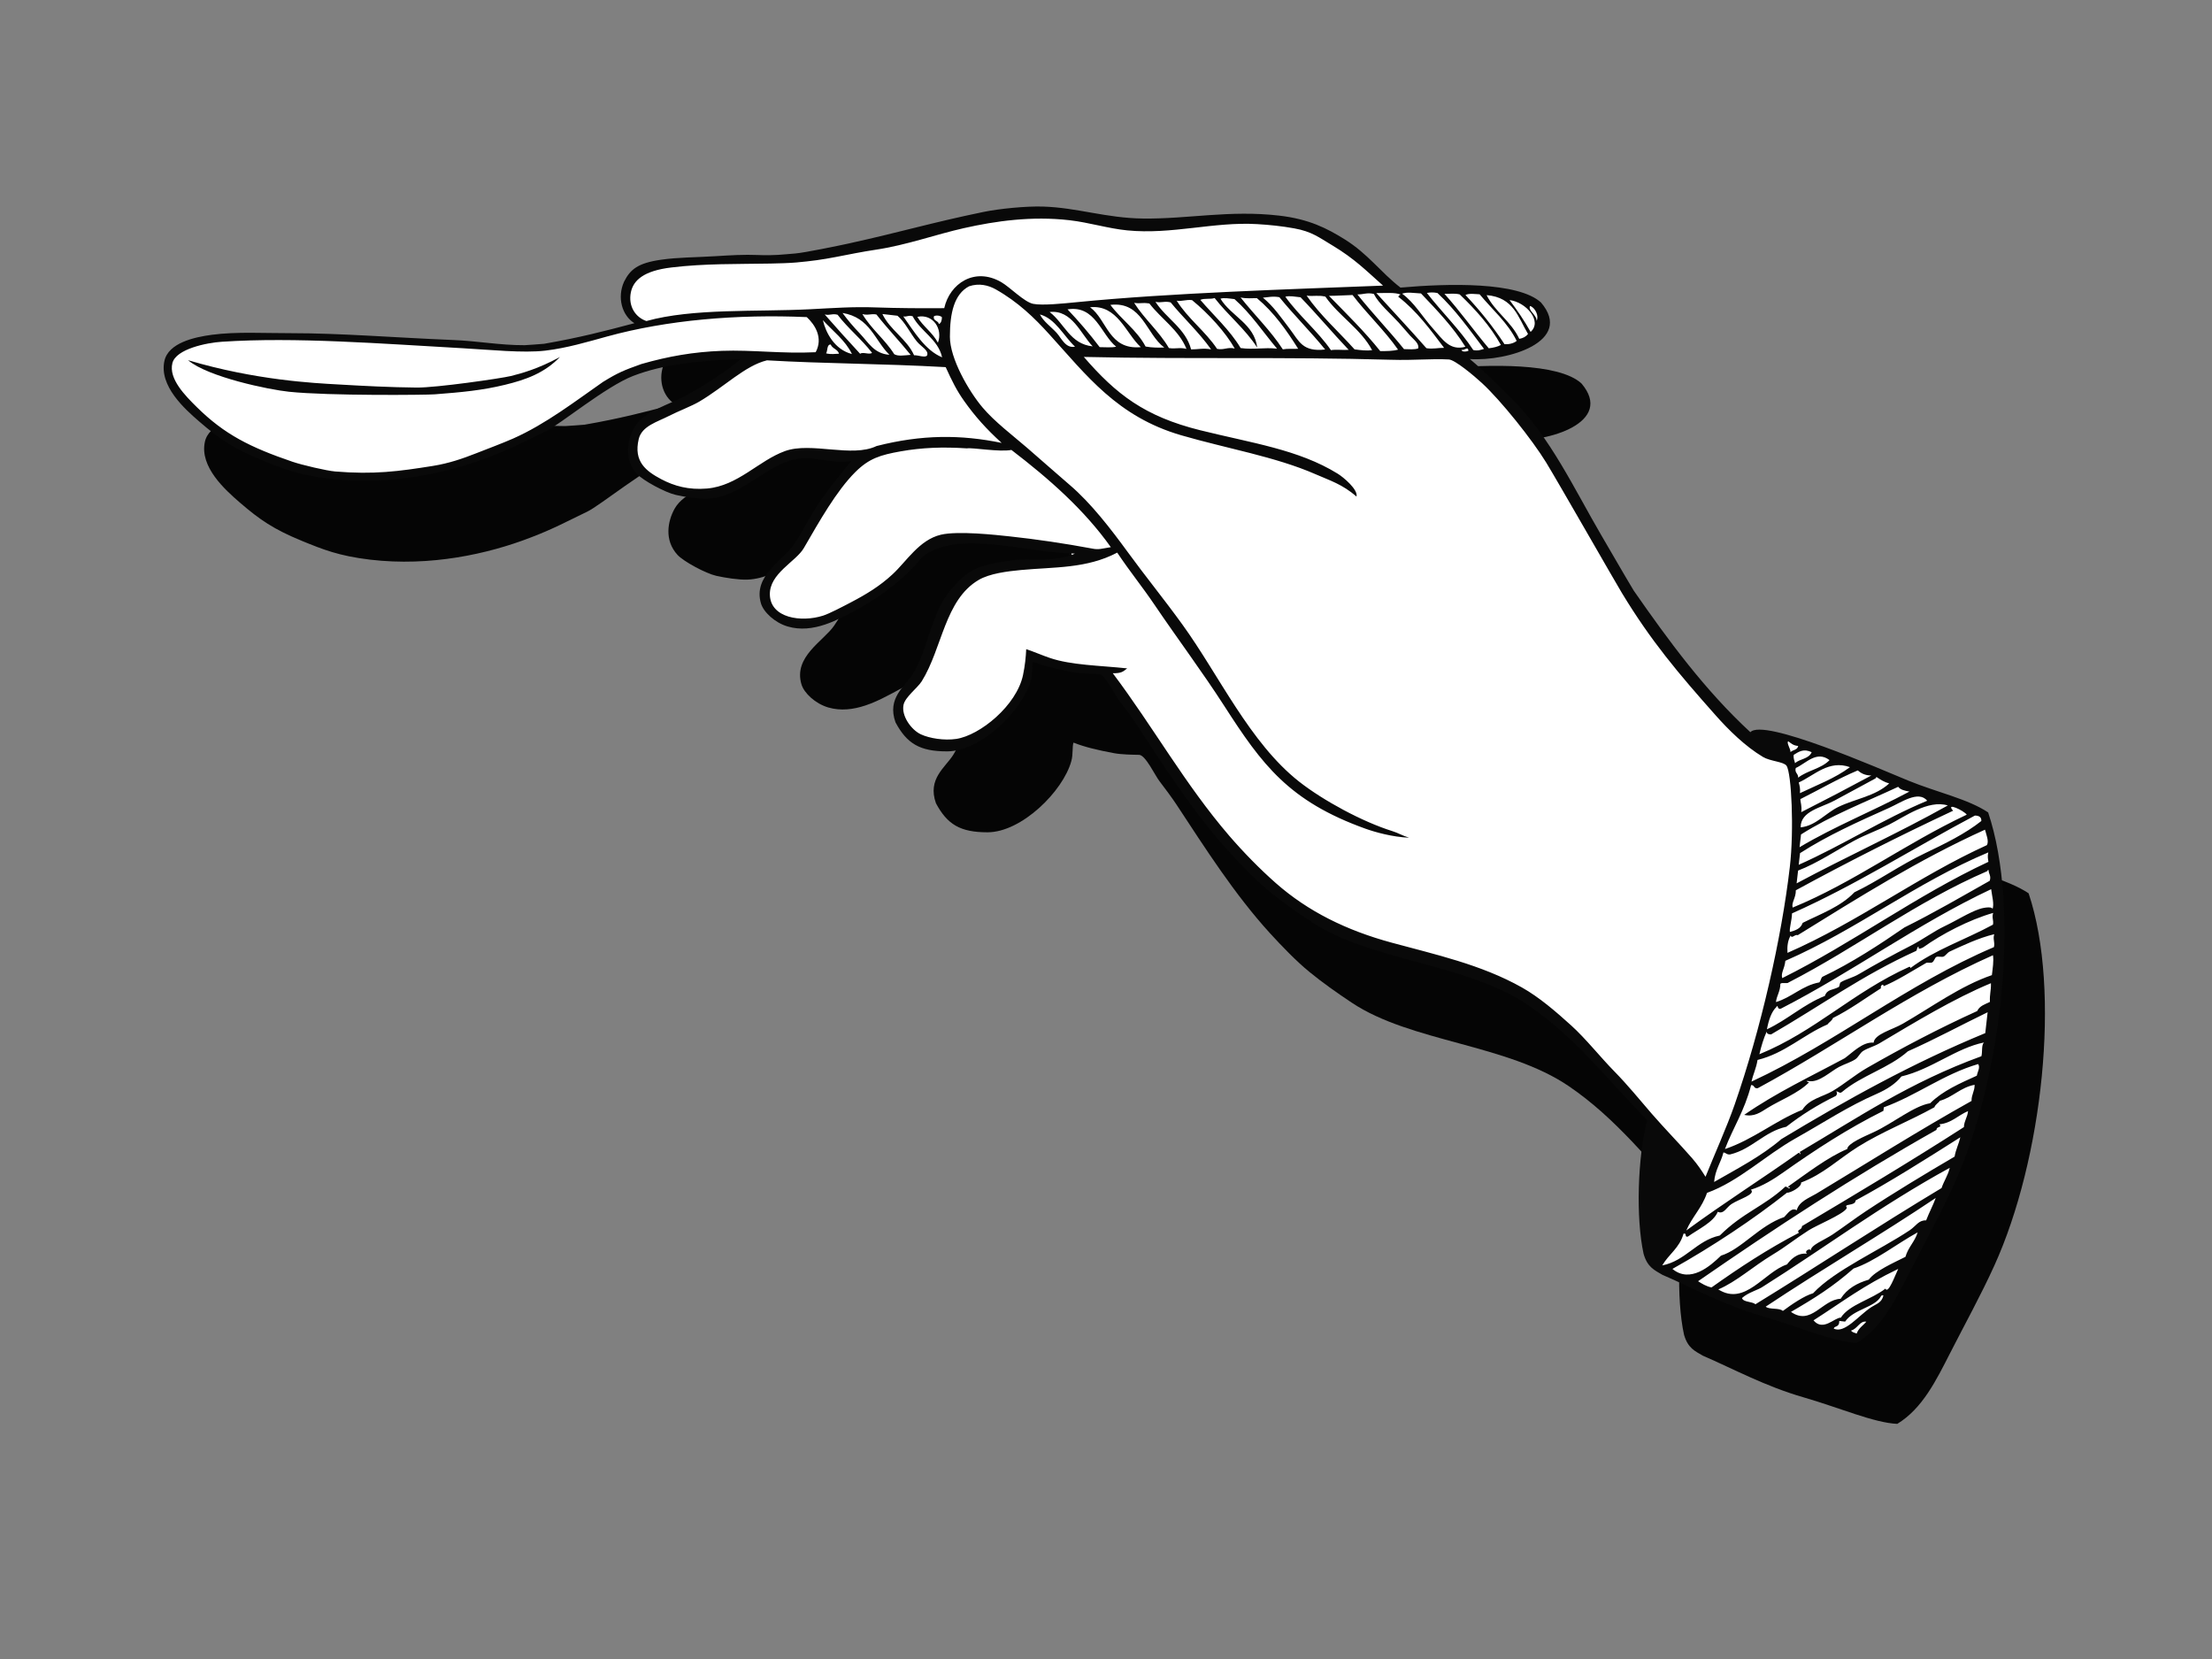 <?xml version="1.0" encoding="utf-8"?>
<!-- Generator: Adobe Illustrator 17.0.0, SVG Export Plug-In . SVG Version: 6.00 Build 0)  -->
<!DOCTYPE svg PUBLIC "-//W3C//DTD SVG 1.1//EN" "http://www.w3.org/Graphics/SVG/1.1/DTD/svg11.dtd">
<svg version="1.1" id="Layer_1" xmlns="http://www.w3.org/2000/svg" xmlns:xlink="http://www.w3.org/1999/xlink" x="0px" y="0px"
	 width="800px" height="600px" viewBox="0 0 800 600" enable-background="new 0 0 800 600" xml:space="preserve">
<rect x="0" y="0" width="800" height="600" fill="#808080" stroke="none"/>
<g>
	<path fill="#050505" d="M733.678,323.078c-7.298-4.883-18.525-7.275-28.817-11.47c-10.348-4.24-52.596-22.805-57.155-17.531
		c-16.441-15.163-29.552-33.013-42.184-51.182c-4.088-6.791-7.729-13.223-11.73-20.07c-9.701-16.517-18.413-35.397-32.21-49.191
		c-5.031-5.034-9.582-9.649-15.363-14.508c13.694,0.922,37.696-6.387,25.735-20.449c-8.216-7.526-33.321-6.939-50.823-5.402
		c-7.203-5.594-11.682-12.176-20.25-17.487c-6.379-3.976-12.863-7.306-23.65-8.544c-17.974-2.084-32.682,1.238-49.147,1.058
		c-13.431-0.148-23.739-3.94-36.211-4.336c-6.204-0.187-15.77,0.763-21.655,1.976c-19.236,3.977-29.065,7.079-48.819,11.423
		c-3.258,0.706-15.611,3.282-19.156,3.569c-4.455,0.352-7.49,0.827-13.67,0.559c-4.695-0.208-9.941,0.096-14.916,0.419
		c-8.041,0.491-13.598,0.379-20.01,1.294c-8.264,1.182-11.075,3.473-13.31,7.925c-2.563,5.67-0.782,12.201,3.745,15.015
		c-11.211,2.971-19.738,5.199-32.682,7.458c-0.407,0.072-6.97,0.5-6.994,0.5c-9.103,0.028-16.584-1.501-26.087-1.889
		c-20.584-0.823-40.395-2.467-58.417-2.447c-9.614,0.016-19.627-0.611-28.554,0.551c-6.476,0.846-15.85,2.954-17.255,9.51
		c-1.933,9.042,7.306,17.307,12.696,21.97c7.131,6.144,12.185,9.646,22.453,13.842c7.354,3.01,13.263,5.425,24.625,6.771
		c21.823,2.575,42.703-2.08,57.882-7.941c7.937-2.983,13.566-6.02,20.641-9.426c4.751-2.284,21.512-16.066,31.197-19.811
		c11.25-4.36,23.811-5.449,38.981-6.16c-4.607,4.052-11.682,8.635-18.884,12.716c-7.186,4.052-16.225,6.016-19.707,12.204
		c-2.451,4.4-3.864,11.359,1.07,16.709c2.195,2.379,10.164,6.688,14.013,7.558c3.314,0.747,8.153,1.477,11.227,1.37
		c12.377-0.463,20.409-11.646,31.939-14.289c6.66-1.517,11.81,1.833,20.322,0.643c-3.202,3.825-7.074,8.56-10.963,14.05
		c-3.689,5.214-6.42,11.175-9.941,16.293c-3.817,5.553-14.781,11.199-11.778,21.196c0.935,3.146,4.999,6.955,9.662,8.34
		c9.199,2.695,18.333-2.563,24.944-6.081c8.791-4.667,18.318-12.133,23.907-19.371c13.518-9.606,36.059-1.37,54.975-0.918
		c-7.082,3.106-14.436,1.533-21.08,2.256c-4.943,0.531-11.626,1.517-15.763,3.717c-1.349,0.722-2.499,1.521-3.953,2.802
		c-1.437,1.27-3.105,3.246-4.096,4.352c-7.003,7.901-8.033,21.275-13.678,30.342c-2.906,4.631-9.446,8.715-6.284,17.559
		c4.096,7.634,8.743,10.499,18.652,10.492c12.369-0.012,27.324-14.896,30.295-25.716c0.702-2.479,0.287-5.234,0.791-6.719
		c4.184,1.657,9.046,2.77,14.445,3.781c2.994,0.567,6.707,0.583,9.286,0.643c2.339,0.055,5.765,7.502,7.402,9.57
		c1.557,1.992,4.695,6.256,6.092,8.384c10.572,16.054,20.904,32.323,33.76,46.476c4.32,4.719,9.574,10.185,14.333,14.073
		c4.664,3.82,9.734,7.405,15.315,11.127c21.535,14.341,56.125,14.911,78.61,30.27c17.215,11.758,28.418,26.789,42.879,41.49
		c-3.45,13.083-4.168,35.393-1.31,48.332c1.397,4.867,3.905,5.873,6.795,7.578c11.107,4.799,22.533,11.055,36.371,15.047
		c12.983,3.745,25.488,9.239,33.952,9.614c9.078-5.518,14.053-15.674,19.203-25.776c4.951-9.721,11.107-20.88,15.898-31.452
		C738.685,419.442,745.496,358.339,733.678,323.078z"/>
	<path fill="#FFFFFF" d="M723.33,336.848c-0.008-15.475-1.733-29.884-5.405-41.482l-0.248-0.73l-0.647-0.403
		c-6.955-4.185-17.479-6.572-27.42-10.616c-6.827-2.787-27.42-11.765-41.881-16.033c-4.743-1.406-8.775-2.272-11.315-2.288
		c-0.008,0-0.04,0-0.112,0c0,0-0.007,0-0.032,0c-0.431,0-0.774,0.024-1.061,0.072l-0.751,0.112l-1.262,1.457l-1.238-1.142
		c-16.584-15.31-29.735-33.249-42.407-51.462l-0.008-0.02l-0.064-0.064c-4.096-6.815-7.722-13.247-11.738-20.073
		c-9.741-16.637-18.413-35.365-31.963-48.876c-5.023-5.034-9.526-9.602-15.22-14.417l-3.809-3.206l4.958,0.339
		c0.727,0.04,1.501,0.068,2.3,0.068c0.04,0,0.04,0,0.04,0c3.984,0,8.607-0.634,12.776-1.848c4.216-1.242,7.825-3.026,9.989-5.242
		c1.381-1.354,2.148-2.979,2.123-4.524c0-0.028,0-0.047,0-0.047c0-1.617-0.711-3.609-2.674-5.981l-0.12-0.123l-0.111-0.112
		c-2.388-2.036-6.404-3.505-11.562-4.427c-5.231-0.946-11.482-1.309-17.862-1.309c-0.016,0-0.048,0-0.056,0
		c-6.859,0-13.846,0.407-19.922,0.946l-0.623,0.056l-0.503-0.391c-7.482-5.829-11.834-12.277-20.106-17.403
		c-6.316-3.905-12.473-7.071-22.973-8.301c-4.24-0.487-8.296-0.67-12.273-0.67c-0.024,0-0.047,0-0.119,0
		c-12.042,0.004-23.148,1.745-35.261,1.749c-0.455,0-0.903-0.004-1.365-0.004c-13.742-0.172-24.058-3.973-36.235-4.336
		c-0.519-0.012-1.062-0.024-1.637-0.024c0,0-0.048,0-0.104,0c-6.005,0.007-14.333,0.894-19.523,1.96
		c-19.18,3.961-29.001,7.063-48.779,11.414c-1.653,0.359-5.574,1.186-9.535,1.96c-3.976,0.771-7.88,1.477-9.853,1.645
		c-3.49,0.275-6.197,0.639-10.333,0.639c0,0-0.032,0-0.08,0c-1.054,0-2.195-0.024-3.465-0.079c-1.022-0.04-2.068-0.068-3.17-0.068
		c-3.729,0-7.721,0.24-11.586,0.483c-8.104,0.503-13.598,0.391-19.866,1.294c-4.024,0.575-6.555,1.397-8.28,2.503
		c-1.652,1.038-2.763,2.476-3.777,4.459l-0.032,0.068l-0.008,0.052c-0.679,1.501-0.982,3.066-0.998,4.591c0,0.028,0,0.056,0,0.092
		c0.015,3.494,1.58,6.584,4.159,8.201l3.17,1.972l-3.616,0.962c-11.203,2.971-19.811,5.214-32.818,7.49
		c-0.328,0.052-0.192,0.02-0.583,0.056c-0.208,0.02-0.503,0.04-0.823,0.076c-0.67,0.036-1.525,0.1-2.364,0.151
		c-1.54,0.112-2.994,0.208-3.353,0.235c-0.008,0-0.032,0-0.08,0h-0.008c-0.007,0-0.032,0-0.032,0h-0.007c-0.072,0-0.112,0-0.184,0
		c-0.072,0-0.144,0-0.231,0.008c-9.127-0.02-16.521-1.521-25.767-1.892c-20.457-0.831-40.124-2.447-57.93-2.447h-0.008
		c-0.032,0-0.064,0-0.088,0c-0.128,0-0.223,0-0.343,0c-0.087,0-0.175,0-0.263,0c-4.854,0-9.782-0.152-14.58-0.152
		c-0.008,0-0.047,0-0.112,0c-0.039,0-0.047,0-0.071,0c-4.608,0-9.111,0.148-13.287,0.695c-2.372,0.311-5.127,0.782-7.65,1.593
		c-2.571,0.806-4.783,1.877-6.308,3.353c-0.966,0.895-1.652,2.048-1.924,3.266c-0.152,0.747-0.216,1.461-0.216,2.168
		c0-0.024-0.008,0.008-0.008,0.083c0.04,3.49,1.789,6.899,4.312,10.089c2.499,3.182,5.629,5.969,8.081,8.077
		c7.066,6.085,11.873,9.402,22.038,13.575c7.338,2.994,12.983,5.322,24.146,6.647c4.192,0.499,8.304,0.715,12.392,0.715
		c0.032,0,0.04,0,0.04,0l0,0c16.896,0,32.642-3.905,44.739-8.544c7.801-2.95,13.359-5.948,20.497-9.382
		c0.543-0.256,1.19-0.659,2.124-1.249c0.886-0.579,1.988-1.326,3.162-2.156c2.379-1.649,5.206-3.705,8.225-5.821
		c6.06-4.22,12.64-8.632,17.79-10.632c11.562-4.48,24.266-5.558,39.493-6.272l4.623-0.216l-3.481,3.055
		c-4.775,4.204-11.874,8.799-19.172,12.911c-3.752,2.115-7.793,3.621-11.298,5.342c-3.529,1.756-6.276,3.597-7.761,6.268
		c-1.158,2.02-2.004,4.635-2.036,7.322c0.007,0,0,0.032,0.007,0.104c0,2.491,0.791,5.114,2.851,7.35l0,0
		c0.295,0.324,0.526,0.507,0.902,0.81c0.383,0.307,0.871,0.667,1.406,1.03c1.046,0.711,2.339,1.461,3.665,2.192
		c2.699,1.457,5.517,2.683,7.258,3.058c2.939,0.666,7.195,1.321,10.069,1.338c0.056,0,0.056,0,0.056,0
		c0.24,0,0.447-0.008,0.623-0.016c5.709-0.204,10.516-2.899,15.514-6.069c4.959-3.154,9.942-6.739,16.153-8.164
		c1.406-0.32,2.763-0.451,4.056-0.451c4.44,0.032,8.033,1.278,12.648,1.306c0.087,0,0.144,0,0.216,0
		c1.101,0,2.291-0.072,3.553-0.248l4.185-0.571l-2.731,3.226c-3.202,3.817-7.035,8.496-10.884,13.946
		c-3.585,5.062-6.316,10.979-9.933,16.277c-1.948,2.803-4.966,5.163-7.562,7.973c-2.548,2.731-4.423,5.53-4.456,8.887
		c0,0-0.007,0.024,0.016,0.096c0,0.875,0.128,1.829,0.431,2.843l0,0c0.216,0.727,0.567,1.27,1.03,1.96
		c0.487,0.687,1.15,1.437,1.957,2.152c1.533,1.354,3.521,2.527,5.605,3.138c1.59,0.475,3.202,0.675,4.799,0.675
		c0.04,0,0.096,0,0.152,0c6.739-0.04,13.399-3.753,18.764-6.631c8.6-4.551,18.006-11.938,23.38-18.92l0.144-0.191l0.2-0.136
		c5.342-3.801,11.833-4.934,18.724-4.947c11.45,0.024,24.211,3.146,35.596,3.661l0.743,3.769c-4.121,1.453-8.201,1.573-12.026,1.585
		c-0.998,0-1.972-0.02-2.922-0.02c-1.788,0-3.497,0.04-5.134,0.22c-2.419,0.247-5.294,0.643-8.001,1.213
		c-2.715,0.579-5.254,1.298-7.186,2.339c-1.182,0.635-2.236,1.361-3.602,2.559c-1.317,1.182-2.946,3.087-3.968,4.244
		c-3.234,3.633-5.182,8.699-7.019,14.157c-1.836,5.434-3.497,11.123-6.492,15.946c-1.341,2.14-3.082,3.849-4.511,5.833
		c-1.365,1.892-2.364,3.904-2.356,6.356c0,1.078,0.191,2.296,0.655,3.677l0.064,0.168l0.056,0.156
		c1.925,3.517,3.889,5.777,6.38,7.202c2.555,1.477,5.861,2.177,10.644,2.177h0.032c0,0,0.024,0,0.064,0h0.047h0.032
		c0.008,0,0.025,0,0.033,0c0.015,0,0.015,0,0.015,0l0,0c5.566-0.072,11.978-3.509,17.439-8.401
		c5.477-4.918,9.782-11.143,11.147-16.145c0.288-1.006,0.343-2.104,0.383-3.282c0.096-1.369,0.024-2.216,0.431-3.545l0.527-1.572
		l1.597,0.626c4.024,1.597,8.767,2.687,14.149,3.701c2.779,0.522,6.372,0.547,8.983,0.607c1.294,0.115,1.709,0.507,2.515,1.166
		c0.647,0.586,1.173,1.237,1.741,2.016c1.102,1.537,2.163,3.338,3.034,4.819c0.287,0.499,0.567,0.954,0.798,1.321
		c0.256,0.399,0.383,0.611,0.623,0.918c1.573,2.012,4.679,6.228,6.141,8.448c10.564,16.062,20.88,32.263,33.608,46.253
		c4.28,4.714,9.51,10.145,14.173,13.929c4.584,3.773,9.622,7.318,15.171,11.031c10.452,6.963,24.306,10.692,38.479,14.544
		c14.149,3.865,28.561,7.845,40.147,15.742c17.479,11.961,28.753,27.081,43.119,41.685l0.639,0.655l-0.231,0.91
		c-1.933,7.315-3.019,17.839-3.019,27.851c0,0,0,0.056,0,0.12c0,0.029,0,0.068,0,0.108c0,7.203,0.559,14.118,1.709,19.368
		l0.024,0.076l0.032,0.075c0.583,2.052,1.486,3.318,2.292,4.069c0.982,0.902,2.06,1.465,3.513,2.311l0.112,0.064l0.119,0.06
		c11.139,4.815,22.406,10.96,35.964,14.856c6.563,1.901,12.943,4.224,18.732,6.113c5.182,1.688,9.869,3.002,13.614,3.361
		l0.735,0.072l0.599-0.395c7.937-5.35,12.632-14.716,17.566-24.474c4.967-9.761,11.1-20.904,15.867-31.376
		c11.338-24.873,18.157-59.719,18.181-90.524c0-0.011,0-0.016,0-0.016v-0.048v-0.048C723.33,336.888,723.33,336.859,723.33,336.848z
		"/>
	<g>
		<path fill="#090909" d="M150.65,140.169c-9.902-0.108-18.557-0.563-28.363-1.13c-8.768-0.487-29.759-1.509-54.281-8.768
			c7.298,6.149,29.4,10.676,36.523,11.414c14.501,1.505,49.602,1.17,52.652,0.93c9.973-0.763,17.239-1.446,25.48-3.454
			c7.466-1.816,14.189-4.188,19.85-10.049c-7.88,4.296-13.949,5.937-17.79,6.891C181.303,136.839,157.796,140.252,150.65,140.169z"
			/>
		<path fill="#090909" d="M719.043,293.825c-7.315-4.895-18.509-7.266-28.817-11.482c-10.349-4.24-52.589-22.805-57.172-17.527
			c-16.433-15.167-29.512-33.005-42.176-51.19c-4.08-6.787-7.722-13.216-11.745-20.054c-9.67-16.532-18.39-35.408-32.188-49.199
			c-5.038-5.03-9.581-9.649-15.346-14.517c13.678,0.918,37.689-6.383,25.735-20.441c-8.224-7.533-33.353-6.947-50.831-5.401
			c-7.218-5.589-11.689-12.177-20.249-17.498c-6.372-3.961-12.864-7.29-23.635-8.536c-17.998-2.076-32.682,1.242-49.179,1.058
			c-13.406-0.148-23.747-3.94-36.196-4.328c-6.203-0.191-15.794,0.759-21.646,1.961c-19.252,3.984-29.081,7.082-48.819,11.426
			c-3.274,0.719-15.627,3.278-19.156,3.577c-4.472,0.348-7.498,0.818-13.662,0.551c-4.719-0.208-9.965,0.104-14.956,0.415
			c-8.024,0.499-13.574,0.383-19.986,1.302c-8.265,1.186-11.091,3.481-13.311,7.933c-2.571,5.666-0.798,12.197,3.737,15.015
			c-11.195,2.962-19.747,5.19-32.674,7.446c-0.424,0.079-6.979,0.507-7.003,0.507c-9.11,0.032-16.568-1.501-26.094-1.885
			c-20.584-0.835-40.379-2.468-58.409-2.459c-9.614,0.028-19.627-0.599-28.546,0.567c-6.46,0.847-15.85,2.947-17.264,9.499
			c-1.94,9.042,7.29,17.307,12.704,21.97c7.123,6.152,12.194,9.642,22.47,13.845c7.354,3.002,13.247,5.414,24.601,6.759
			c21.822,2.595,42.702-2.08,57.882-7.925c7.945-2.983,13.566-6.025,20.649-9.431c4.743-2.284,21.503-16.073,31.181-19.806
			c11.282-4.36,23.826-5.458,38.99-6.168c-4.591,4.048-11.674,8.652-18.9,12.716c-7.146,4.036-16.202,6.016-19.682,12.204
			c-2.468,4.404-3.865,11.363,1.061,16.705c2.196,2.383,10.181,6.692,14.03,7.562c3.306,0.755,8.12,1.477,11.211,1.378
			c12.392-0.468,20.433-11.658,31.931-14.293c6.675-1.517,11.802,1.829,20.346,0.635c-3.217,3.84-7.082,8.548-10.971,14.057
			c-3.681,5.214-6.427,11.175-9.949,16.293c-3.793,5.553-14.772,11.194-11.786,21.199c0.95,3.134,5.006,6.951,9.678,8.316
			c9.19,2.719,18.333-2.551,24.937-6.056c8.791-4.671,18.333-12.137,23.923-19.371c13.503-9.614,36.052-1.382,54.967-0.926
			c-7.09,3.11-14.452,1.533-21.103,2.256c-4.903,0.531-11.602,1.517-15.738,3.724c-1.357,0.715-2.508,1.518-3.953,2.795
			c-1.429,1.266-3.106,3.246-4.096,4.356c-6.995,7.905-8.056,21.272-13.686,30.335c-2.899,4.627-9.446,8.723-6.276,17.57
			c4.096,7.629,8.736,10.492,18.637,10.481c12.377-0.012,27.332-14.896,30.327-25.708c0.679-2.475,0.263-5.226,0.766-6.719
			c4.2,1.661,9.031,2.762,14.453,3.784c2.979,0.559,6.707,0.576,9.27,0.631c2.339,0.056,5.781,7.517,7.41,9.578
			c1.572,1.988,4.687,6.248,6.1,8.384c10.548,16.05,20.905,32.326,33.776,46.455c4.288,4.743,9.557,10.197,14.309,14.101
			c4.663,3.809,9.741,7.402,15.331,11.107c21.519,14.357,56.126,14.924,78.595,30.278c17.216,11.766,28.434,26.789,42.878,41.486
			c-3.441,13.075-4.159,35.38-1.301,48.344c1.397,4.863,3.896,5.857,6.786,7.585c11.131,4.779,22.518,11.035,36.355,15.019
			c13.008,3.765,25.512,9.266,33.96,9.618c9.078-5.517,14.061-15.659,19.211-25.759c4.966-9.726,11.091-20.876,15.898-31.444
			C724.049,390.178,730.86,329.074,719.043,293.825z M720.559,328.862c0.335-1.042-2.746-0.759-4.671-0.108
			c-3.921,1.338-8.2,4.113-12.6,6.213c-4.04,1.917-7.793,4.779-12.305,7.087c-6.603,3.397-12.823,6.767-18.612,10.197
			c-2.252,1.365-5.087,1.948-6.724,3.066c-0.303,0.215-0.343,1.468-0.615,1.625c-2.26,1.234-4.144,0.702-5.055,3.253
			c-7.737,3.059-13.502,8.612-20.944,12.065c0.647-3.37,1.597-6.32,3.49-8.132c0.503-1.177,0.191,1.31,1.637,0.623
			c26.118-13.395,49.21-30.57,75.968-43.17C720.36,323.697,721.374,327.21,720.559,328.862z M695.607,342.584
			c6.515-4.679,16.48-9.921,25.24-12.412c-0.559,1.836,0.263,2.587-0.072,4.248c-9.925,5.405-21.032,9.075-29.871,15.718
			c0.008-0.264,0-0.511-0.375-0.483c-20.553,9.27-33.968,23.347-54.225,31.624c0.695-2.971,1.533-5.725,2.643-8.189
			c0.016,0.751,0.607,1.03,1.581,1.03c17.998-10.413,33.129-21.463,52.357-30.159c0.607-0.18,0.263-1.589,1.046-1.565
			C693.483,343.75,695.351,342.76,695.607,342.584z M719.617,318.546c-10.189,5.733-20.257,11.626-30.846,16.876
			c-8.599,5.936-19.131,12.875-29.687,17.866c-0.511,0.487-0.599,1.493-1.086,2c-6.229,1.146-9.949,5.41-15.706,7.127
			c0.311-2.503,1.565-3.789,1.605-6.619c0.639-0.635,2.403,0.136,3.034-0.508c24.562-12.636,46.033-29.14,71.808-40.239
			c0.072-0.252,0.128-0.491,0.471-0.368C719.194,316.091,720.209,316.674,719.617,318.546z M719.098,308.281
			c-0.359,1.421-0.104,2.368,0.04,3.41c-26.254,12.265-48.779,29.217-74.57,42.061c-0.567-1.925,0.806-3.199,1.134-6.261
			C671.572,336.201,692.948,319.229,719.098,308.281z M718.54,305.675c-24.705,11.203-46.56,27.803-72.072,38.942
			c-0.152-2.252,0.064-4.423,1.142-6.261c0.446,1.294,1.525-0.575,2.563-0.132c21.911-13.554,43.685-27.292,67.727-38.16
			C718.268,301.582,719.49,304.393,718.54,305.675z M716.567,296.931c-5.773,4.592-13.126,8.197-20.465,11.69
			c-8.951,4.264-16.968,10.065-25.44,14.09c-4.998,5.25-12.137,7.773-18.7,11.051c-0.727,2.132-2.643,2.751-4.631,3.29
			c-0.216-1.473,0.719-4.152,0.774-6.711c23.204-10.329,44.036-23.671,66.146-35.381
			C715.824,294.975,716.671,295.59,716.567,296.931z M711.297,294.636c-22.549,10.647-40.787,24.485-62.961,33.604
			c-0.511-1.844,1.214-3.512,1.15-6.256c18.549-10.109,37.513-19.699,56.885-28.773
			C703.424,289.924,710.323,293.194,711.297,294.636z M704.446,291.305c-17.759,9.961-36.659,18.509-54.672,28.171
			c0.184-1.549,0.359-3.091,0.527-4.624c6.811-2.575,14.301-7.598,20.369-10.843c4.263-2.272,8.464-3.713,12.576-5.793
			C688.708,295.45,697.387,289.118,704.446,291.305z M697.005,289.593c-16.234,6.783-30.479,16.065-46.48,23.172
			c0.176-1.401,0.335-2.811,0.487-4.217c10.1-6.472,20.745-11.23,32.075-16.309C687.607,290.232,693.81,285.732,697.005,289.593z
			 M690.569,286.288c-13.023,6.979-27.141,12.592-39.733,20.121c0.176-1.541,0.367-3.082,0.527-4.615
			c10.828-6.879,23.268-11.694,35.15-17.232C687.263,285.629,688.907,285.98,690.569,286.288z M678.839,281.121
			c1.285,0.883,2.635,1.733,4.415,2.224c-5.094,4.671-12.288,5.526-18.404,8.504c-4.616,2.251-8.185,6.835-13.615,7.374
			c-0.08-5.876,7.482-7.123,12.177-9.654c5.118-2.795,10.508-5.633,14.947-8.076C678.415,281.233,678.479,281.001,678.839,281.121z
			 M676.787,280.471c-8.368,4.507-16.816,8.93-25.344,13.254c0.32-2.339-0.335-3.533-0.303-4.723
			c6.93-3.45,13.503-7.338,20.745-10.372C673.034,279.628,674.407,280.442,676.787,280.471z M669.057,277.452
			c-5.35,4.001-11.929,6.464-18.085,9.402c0.199-1.557-0.136-2.703-0.424-3.864C656.233,280.41,661.416,274.717,669.057,277.452z
			 M661.672,274.909c-2.971,3.118-7.977,3.705-11.346,6.347c0.119-1.5-1.365-1.705-0.863-3.497
			C653.239,276.051,657,271.34,661.672,274.909z M655.211,272.038c-1.054,2.519-4.239,2.332-6.004,3.98
			c-0.199-0.954-0.687-1.737-0.479-3.022C650.588,271.851,652.305,270.637,655.211,272.038z M646.731,268.09
			c1.015,0.727,1.853,1.577,3.617,1.688c-0.303,1.545-1.956,1.365-2.778,2.232C647.554,270.725,646.045,268.657,646.731,268.09z
			 M553.381,110.661c1.917,0.639,3.274,3.725,2.347,5.365C555.784,113.823,552.471,112.274,553.381,110.661z M553.565,120.039
			c-2.26-4.052-4.847-7.854-7.617-11.507C551.808,109.196,557.973,116.106,553.565,120.039z M552.623,120.778
			c-0.743,0.986-1.821,1.557-3.17,1.765c-2.811-6.16-8.8-9.79-11.802-15.81C547.528,107.539,549.109,114.932,552.623,120.778z
			 M535.128,106.441c4.576,5.529,10.157,10.24,13.399,16.844c-1.062,0.918-2.899,1.302-4.4,1.194
			c-4.16-6.36-8.903-12.257-14.125-17.778C531.207,105.986,533.787,106.393,535.128,106.441z M527.909,106.469
			c5.725,5.49,11.027,11.334,14.907,18.293c-1.141,0.634-2.746,1.018-4.392,1.198c-5.469-6.468-10.348-13.411-16.033-19.707
			C524.268,106.365,525.721,105.966,527.909,106.469z M519.877,105.97c6.491,6.036,11.538,13.211,16.832,20.213
			c-1.142,0.332-2.188,0.791-3.881,0.411c-4.879-7.446-11.346-13.634-16.776-20.641C517.146,105.731,518.359,105.666,519.877,105.97
			z M531.096,126.822c-0.336,0.3-2.436,0.655-2.508-0.287C529.809,126.787,530.84,125.105,531.096,126.822z M513.92,106.13
			c5.797,6.077,11.618,12.141,16.05,19.279c-5.693,1.573-8.352-2.831-11.579-6.428c-4.12-4.595-6.818-9.51-11.306-12.78
			C509.217,105.551,510.654,105.954,513.92,106.13z M506.63,106.565c-0.479,0.048-0.719,0.407-0.935,0.755
			c6.747,5.194,11.602,11.898,16.577,18.485c-2.196-0.043-3.913,0.511-6.388,0.124c-5.933-6.747-12.073-13.303-18.117-19.942
			C501.073,106.049,504.522,105.65,506.63,106.565z M379.607,112.841c8.105-0.899,11.219,7.893,15.579,12.428
			C386.945,124.423,385.02,116.981,379.607,112.841z M388.797,125.381c-3.449,0.707-4.918-3.11-6.667-5.014
			c-2.076-2.264-4.727-4.069-6.029-6.639C381.611,115.124,384.741,121.576,388.797,125.381z M386.091,111.887
			c10.06-1.613,12.081,9.046,17.583,13.503c-1.717,0.391-3.937,0.16-5.957,0.16C394.115,120.778,390.211,116.234,386.091,111.887z
			 M394.243,111.124c9.885-1.038,12.92,9.446,18.341,14.429C400.926,126.594,400.447,115.663,394.243,111.124z M401.589,110.262
			c11.562-1.358,12.856,10.499,19.483,15.422c-2.1,0.064-4.24,0.096-6.755-0.356C411.203,119.408,405.502,115.547,401.589,110.262z
			 M410.181,109.543c2.755,0.367,2.539-0.22,5.509,0.215c4.311,5.594,10.66,9.574,13.414,16.417
			c-2.531-0.622-3.984,0.104-6.356-0.299C419.259,119.883,413.878,115.372,410.181,109.543z M417.886,109.156
			c2.172,0.499,3.25-0.375,5.494,0.208c4.408,5.422,10.133,10.676,14.628,16.988c-2.835-0.535-4.807,0.032-7.226,0.02
			C428.81,118.782,421.767,115.205,417.886,109.156z M425.576,108.761c2.123,0.287,3.41-0.5,5.549-0.212
			c6.012,4.899,12.169,11.698,15.427,17.502c-2.659-0.63-3.825,0.627-6.38,0.124C435.964,119.832,429.608,115.22,425.576,108.761z
			 M434.119,108.461c1.349-0.69,3.705-0.136,5.166-0.675c4.823,6.225,11.131,11.259,15.403,17.922
			c-1.022-8.596-9.438-11.326-13.287-17.686c1.31-0.415,3.242-0.052,5.078,0.156c5.988,5.294,10.309,11.913,15.387,17.926
			c-4.768-0.543-8.305,0.446-13.167-0.228C444.779,119.332,439.046,114.222,434.119,108.461z M448.676,107.587
			c2.299,0.483,3.984,0.208,5.917,0.256c6.164,5.15,10.692,11.602,14.907,18.293c-2.083,0.128-3.76-0.124-5.549,0.215
			C459.543,119.544,453.674,113.918,448.676,107.587z M466.49,118.989c-3.473-4.567-5.877-8.145-9.741-11.334
			c1.924-0.144,3.561-0.615,5.965-0.164c5.27,6.504,11.283,12.409,16.544,18.912C471.041,127.325,469.875,123.433,466.49,118.989z
			 M464.861,107.319c1.413-0.455,3.569,0,5.501,0.196c5.981,6.181,11.474,12.772,17.399,19.004c-2.044,0.172-4.503-0.219-6.404,0.12
			C476.527,119.671,469.796,114.222,464.861,107.319z M472.559,106.916c2.451,0.359,4.12-0.268,6.779,0.359
			c4.903,7.023,12.816,11.678,16.911,19.376c-1.828,0.255-4.064,0.024-6.356-0.3C484.096,119.883,477.493,114.071,472.559,106.916z
			 M480.639,106.995c2.914-0.003,5.669-0.231,8.535-0.295c5.182,6.827,11.53,12.712,16.449,19.75
			c-1.868,0.531-4.152,0.527-6.444,0.531C493.535,119.9,486.995,113.519,480.639,106.995z M490.907,106.469
			c2.1,0.096,3.45-0.767,5.965-0.159c1.773,3.525,5.909,6.978,9.015,10.392c1.446,1.589,2.875,3.321,4.136,4.723
			c1.334,1.461,3.338,2.827,2.875,4.587c-1.39,0.491-3.322,0.288-5.118,0.252C502.334,119.52,496.297,113.263,490.907,106.469z
			 M228.166,105.686c0.911-4.316,4.624-7.757,14.644-8.951c12.209-1.469,23.539-1.186,35.884-1.418
			c2.93-0.056,6.827-0.164,9.351-0.395c5.477-0.5,9.199-1.007,14.316-1.993c4.768-0.914,9.486-1.888,14.325-2.611
			c11.243-1.673,21.631-5.502,31.947-7.818c11.459-2.575,24.521-4.428,38.176-2.854c7.154,0.827,13.934,2.987,20.84,3.669
			c16.113,1.609,31.349-3.19,47.038-2.259c4.376,0.255,8.991,0.726,13.431,1.541c6.284,1.137,8.84,3.222,13.758,6.16
			c8.097,4.867,12.065,8.991,18.325,14.536c-33.304,1.317-76.583,2.603-110.837,5.997c-4.791,0.467-12.345,1.262-15.674,0.603
			c-3.266-0.639-8.376-6.024-11.618-7.885c-9.654-5.522-18.613,0.575-20.577,9.442c-8.344,0.064-16.601,0.016-24.657-0.267
			c-8.265-0.316-15.691,0.235-23.875,0.658c-19.579,0.998-42.327-0.411-59.184,4.264
			C229.899,114.813,227.12,110.801,228.166,105.686z M297.602,115.787c3.625,3.973,8.113,7.271,10.516,12.257
			C301.803,126.427,298.641,120.303,297.602,115.787z M303.44,127.924c-1.486,0.044-2.787,0.312-4.663-0.119
			c0.607-0.975,0.2-3.274,1.661-3.198C300.972,126.072,303.048,126.347,303.44,127.924z M298.273,113.731
			c1.893,0.447,2.699-0.447,4.656,0.104c3.728,4.926,8.711,8.859,12.448,13.762c-0.855,0.819-3.41-0.468-4.288,0.363
			C306.754,123.273,302.465,118.534,298.273,113.731z M311.081,120.722c-2.587-2.695-4.67-5.19-6.371-7.534
			c9.973,1.616,11.593,9.889,16.967,15.127C316.08,127.924,314.019,123.792,311.081,120.722z M311.896,113.587
			c2.108,0.571,3.105-0.24,5.078,0.155c3.936,5.019,8.368,9.634,12.376,14.601c-2.388,0.18-4.567,0.583-5.94-0.252
			C320.111,122.826,315.066,118.965,311.896,113.587z M319.13,113.568c1.813,0.207,3.641,0.415,5.454,0.626
			c2.843,2.396,4.535,6.264,7.01,9.306c1.558,1.921,4.48,3.242,3.681,5.094c-0.83,0.886-3.226-0.207-4.679-0.103
			C327.953,122.582,321.892,119.376,319.13,113.568z M326.691,114.442c1.342,0.235,1.868-0.551,3.386-0.052
			c2.858,5.502,9.182,8.241,10.651,14.836C334.652,126.766,330.54,119.883,326.691,114.442z M339.203,123.944
			c-1.853-3.613-5.398-5.889-7.442-9.354C337.511,113.364,341.088,119.109,339.203,123.944z M337.742,114.425
			c0.63-0.535,2.435-0.319,2.93,0.328c-0.048,1.226-0.352,2.132-1.118,2.439C339.379,115.919,337.383,116.106,337.742,114.425z
			 M261.04,126.886c-10.284,0.391-19.283,1.964-29.04,4.759c-6.42,2.288-8.48,3.138-13.926,6.484
			c-9.805,6.818-20.648,15.238-32.554,20.501c-4.008,1.764-9.486,3.796-13.463,5.365c-4.782,1.876-9.653,3.57-15.475,4.508
			c-12.568,2.004-21.351,3.17-35.34,2.016c-3.123-0.26-12.05-2.356-15.419-3.505c-15.267-5.214-24.593-9.841-34.662-19.794
			c-4.088-4.041-10.252-10.185-8.815-15.89c1.285-5.118,12.352-7.369,17.91-7.733c26.661-1.756,57.499,0.691,87.322,2.36
			c9.494,0.523,21.695,1.809,29.663,0.85c7.769-0.914,15.45-3.222,22.294-5.102c21.798-5.993,47.03-8.117,72.247-7.019
			c3.034,2.818,5.98,7.537,3.218,12.696C282.838,127.988,272.043,126.471,261.04,126.886z M283.893,163.141
			c-9.51,3.441-17.016,12.597-28.242,13.547c-6.62,0.551-11.81-0.903-16.529-3.397c-5.39-2.871-10.093-6.297-8.105-14.548
			c1.141-4.692,6.747-6.161,10.883-8.297c3.41-1.745,8.193-3.545,11.011-5.202c9.15-5.402,16.552-13.004,24.466-14.924
			c20.976,1.226,41.321,1.154,64.645,2.46c2.268,4.962,3.945,8.416,6.675,12.24c3.905,5.534,8.081,10.189,13.566,15.167
			c-14.756-3.05-28.889-3.05-45.226,1.122C308.039,165.644,293.41,159.708,283.893,163.141z M365.186,193.991
			c-4.926-0.527-18.684-2.068-24.912-0.603c-7.794,1.841-12.401,9.61-17.423,14.265c-4.599,4.288-9.478,7.242-15.147,10.212
			c-2.795,1.461-7.729,4.061-10.053,4.799c-7.921,2.512-18.948,0.854-19.22-7.514c-0.256-7.777,9.478-12.029,12.297-16.955
			c5.541-9.554,11.746-20.625,18.613-27.472c4.982-4.943,9.015-6.168,16.417-7.49c7.617-1.354,15.203-1.657,23.938-1.075
			c1.908-0.363,11.777,1.406,16.098,0.568c13.614,10.428,26.309,21.587,35.955,35.169c-3.09,0.451-4.296,1.047-6.875,0.479
			C385.348,196.59,374.696,195.005,365.186,193.991z M583.755,387.383c-5.015-5.118-10.181-11.678-15.499-16.504
			c-5.494-4.975-11.554-10.209-17.775-13.714c-14.755-8.332-31.524-11.977-47.222-16.256c-16.217-4.408-30.175-11.227-41.897-21.575
			c-5.853-5.174-11.618-11.071-16.744-17.008c-16.01-18.597-27.564-39.449-42.16-58.844c3.106,0.044,3.706-0.558,5.199-1.756
			c-9.925-1.042-20.21-1.142-27.915-3.757c-2.619-0.87-5.693-2.24-8.599-3.186c-0.128,2.866-0.447,6.004-1.15,9.342
			c-2.316,11.064-15.602,21.851-24.17,23.117c-4.328,0.639-9.598-0.191-12.752-1.649c-3.513-1.629-7.131-6.695-6.3-10.656
			c0.575-2.867,5.062-6.109,6.595-8.552c7.434-11.938,8.289-29.396,20.561-36.627c3.984-2.352,10.42-3.145,15.307-3.601
			c12.057-1.134,23.714-0.451,34.821-6.292c4.967,7.39,8.776,11.905,13.575,18.983c8.217,12.141,17.135,24.035,25.16,36.487
			c13.647,21.204,23.316,34.423,51.071,44.384c3.442,1.226,9.71,3.01,15.763,3.249c-2.667-0.838-3.889-1.701-6.117-2.399
			c-10.747-3.366-24.856-10.975-33.672-17.89c-17.854-14.058-28.921-38.459-42.241-56.856c-6.635-9.175-13.43-17.491-19.754-26.187
			c-5.98-8.192-13.302-17.723-20.896-24.19c-5.35-4.571-10.205-8.951-15.491-13.498c-5.174-4.467-11.761-9.434-16.089-14.568
			c-4.951-5.845-11.826-17.678-11.817-25.615c0-8.528,1.533-15.371,6.915-18.217c3.593-1.214,6.954-0.415,9.67,1.11
			c8.081,4.571,13.957,10.28,19.379,16.27c13.454,14.804,24.569,29.767,47.717,36.502c16.162,4.707,34.16,7.765,48.564,14.082
			c5.262,2.307,9.653,3.601,14.812,8.073c0.615-2.504-4.695-6.975-6.827-8.284c-14.189-8.755-30.941-11.027-49.761-15.714
			c-19.986-4.975-30.295-12.935-42.032-26.498c39.405,0.871,71.879-0.087,110.949,1.022c8.983,0.267,14.413-0.459,21.072-0.104
			c2.227,0.12,9.182,5.961,11.945,8.516c6.867,6.308,18.174,20.462,23.252,28.757c4.487,7.354,24.872,43.054,27.363,47.142
			c10.589,17.483,20.498,29.153,33.824,44.169c4.806,5.437,10.835,11.37,17.247,15.187c2.603,1.557,7.49,1.685,8.496,3.174
			c1.781,2.615,2.763,23.1,1.182,36.622c-2.994,25.755-10.484,58.749-19.986,86.012c-2.779,7.985-7.506,18.497-10.5,26.003
			c-1.446-2.276-2.858-4.419-4.822-6.683c-4.584-5.257-9.845-10.611-14.548-16.025C592.738,397.444,588.921,392.65,583.755,387.383z
			 M671.493,482.299c-0.719-0.315-1.717-0.423-2.012-1.094c2.323-0.611,3.17-3.629,5.493-3.194
			C673.809,479.425,672.187,480.295,671.493,482.299z M676.85,472.701c-4.631,2.994-9.725,9.786-13.654,7.793
			c0.263-1.101,2.036-0.271,2.012-2.759c0.711,0.084,1.406,0.164,2.1,0.244c3.002-4.491,10.828-5.102,12.952-9.142
			c0.136-0.32,0.432-0.455,0.903-0.32C680.563,471.177,678.583,471.576,676.85,472.701z M681.873,466.05
			c-4.855,3.857-13.143,5.809-16.098,10.492c-2.291-0.083-6.404,5.127-9.893,0.983c10.692-6.848,17.933-12.529,30.63-18.605
			C685.362,461.279,682.911,468.182,681.873,466.05z M689.131,454.548c-4.536,2.292-10.764,4.987-13.271,8.253
			c-4.216,1.249-7.865,3.249-10.157,6.919c-6.683,0.267-10.628,9.877-17.974,4.746c8.679-5.034,15.147-9.114,22.637-15.69
			c7.641-2.555,15.562-8.907,23.18-13.075C692.493,449.15,690.137,451.015,689.131,454.548z M696.613,441.357
			c-2.778-0.083-3.593,2-5.948,3.585c-10.899,7.27-27.205,14.481-34.934,22.781c-3.122,0.875-7.753,4.016-10.939,6.4
			c-1.205-1.213-4.911-0.411-6.204-1.553c20.873-13.885,41.673-25.999,61.491-39.309
			C699.04,436.099,697.683,438.566,696.613,441.357z M702.194,429.671c-23.379,14.033-44.707,28.17-67.328,42.04
			c-1.19-1.094-4.312-0.651-4.855-2.248c2.235-2.084,5.917-2.91,7.729-4.236c21.208-13.315,42.504-29.252,67.416-42.87
			C704.478,425.184,703.065,427.068,702.194,429.671z M706.905,418.305c-10.396,6.084-21.966,13.055-32.043,19.718
			c-4.256,2.835-7.53,5.362-12.01,8.408c-3.074,2.068-8.264,3.953-7.921,5.893c-0.271-1.137-2.611,0.184-1.39,1.11
			c-3.713-0.464-6.236,2.475-7.242,3.86c-8.336,2.783-15.115,15.184-24.849,9.043c6.508-2.751,12.553-8.297,19.715-12.616
			c4.727-2.842,8.016-5.605,12.911-8.728c3.074-1.948,11.93-5.537,13.662-7.777c0.558-0.739-0.495-0.811,0.143-1.266
			c0.415-0.307,3.274-0.231,3.186-1.764c12.017-6.464,25.647-15.084,37.904-22.865C708.407,413.793,707.361,415.662,706.905,418.305
			z M710.267,407.633c-19.187,12.341-38.862,24.09-58.568,35.812c0.079,1.497-2.124,1.166-1.11,2.424
			c-11.171,5.793-21.551,12.604-31.604,19.758c-2.004-0.447-3.41-1.342-4.855-2.252c27.899-19.315,56.349-37.912,86.237-54.744
			c-0.064-1.397,2.188-0.663,1.062-2.012c4.375-0.428,6.795-3.306,10.34-4.767C711.553,404.14,710.387,405.23,710.267,407.633z
			 M713.03,398.171c-18.98,10.575-38.096,22.677-56.141,33.54c-2.531,1.525-6.236,2.751-7.074,5.988
			c-1.932-1.125-3.298,1.25-4.527,2.459c-9.015,3.074-15.491,11.694-22.869,13.965c-3.889,3.793-11.139,10.125-17.566,4.796
			c14.445-8.081,29.416-18.042,41.449-27.576c1.11,0.191,5.374-2.08,5.094-3.669c7.786-2.827,13.759-8.656,20.617-12.943
			c8.704-5.446,18.429-9.203,27.58-14.266c0.407-1.101,1.389-1.465,1.964-2.339c4.695-1.306,7.57-4.89,12.592-5.789
			C714.156,394.773,713.014,395.752,713.03,398.171z M714.946,389.036c-6.084,2.763-12.257,5.401-16.88,9.965
			c-5.869,0.958-13.343,7.167-20.354,10.432c-3.226,1.509-9.582,4.096-9.622,6.124c-6.987,2.899-14.788,8.92-21.559,13.691
			c0.32,0.128,0.839,0.096,0.782,0.522c-0.798,0-0.854-0.583-1.612-0.623c-7.754,7.199-15.379,9.383-23.723,17.699
			c-8.376,1.769-12.313,9.15-20.808,10.804c2.371-4.084,6.236-6.264,7.697-11.467c1.421-0.355,0.151,1.401,1.581,1.043
			c3.665-2.635,9.319-5.206,10.804-8.975c2.172,1.05,3.106-1.601,4.998-2.81c2.867-1.861,8.848-3.477,6.979-5.17
			c4.288-1.31,8.304-3.837,11.786-6.304c11.642-8.225,23.228-15.782,36.147-22.218c0.047-0.428,0.096-0.843,0.143-1.266
			c12.01-4.396,21.535-11.949,34.12-15.655C716.28,386.058,715.162,387.703,714.946,389.036z M716.599,381.997
			c-25.991,9.467-44.492,22.11-65.628,34.575c-0.104,0.463,0.535,0.722-0.104,0.842c0.008-0.267,0-0.503-0.367-0.479
			c-13.287,9.43-26.438,17.695-40.643,28.094c2.148-4.979,5.685-8.204,7.505-13.61c11.546-4.188,20.92-13.439,32.027-19.715
			c10.316-5.796,18.908-11.55,29.504-16.169c3.45-1.513,6.692-3.589,8.791-6.232c10.916-2.583,19.811-10.276,29.896-12.288
			C716.535,377.762,717.039,380.481,716.599,381.997z M717.997,373.642c-26.183,10.783-50.257,24.166-73.74,38.327
			c-7.258,6.216-15.922,10.675-24.322,15.507c0.375-4.496,2.419-6.895,3.37-10.676c0.99,0.112,1.15,0.874,2.46,0.71
			c7.897-1.932,12.28-8.232,20.281-10.009c5.494-4.304,11.45-8.009,17.886-11.135c0.536-0.567,0.583-1.002,0.176-1.681
			c1.047,0.167,1.214,0.926,2.084,0.24c7.074-6.005,16.888-8.552,23.811-14.701c9.877-4.392,19.188-9.47,28.849-14.133
			C718.563,368.611,718.268,371.138,717.997,373.642z M720.392,352.669c-11.322,3.869-21.911,11.638-32.21,17.563
			c-3.889,2.235-10.221,3.728-10.564,6.858c-3.849-0.375-7.426,3.394-10.436,5.618c-12.345,6.655-24.593,12.336-36.371,20.501
			c3.569,0.815,5.868-0.89,8.368-2.459c4.44-2.782,11.355-5.41,15.099-9.322c-0.312-0.124-0.831-0.104-0.791-0.504
			c0.271,0.012,0.559,0.056,0.831,0.084c3.601,0.547,7.721-3.509,10.804-5.138c1.932-1.011,4.12-1.625,5.845-2.735
			c1.198-0.782,1.709-2.328,2.899-3.062c1.756-1.086,3.921-1.601,5.853-2.735c12.752-7.566,26.869-16.189,40.331-21.746
			c0.08,2.894-0.527,3.968-0.359,6.759c-1.725,0.859-3.737,1.389-4.607,3.306c-13.798,6.256-27.188,13.31-39.788,20.533
			c-4.376,2.519-8.161,5.801-12.449,8.36c-3.688,2.184-8.48,2.831-10.995,6.819c-9.909,4-17.678,10.711-28.003,14.209
			c2.914-7.706,7.067-13.77,9.47-23.14c1.349-0.052,0.823,1.389,2.428,1.114c28.737-15.518,54.664-34.606,85.039-48.08
			C721.119,347.503,720.695,350.139,720.392,352.669z M633.461,391.172c0.607-2.774,1.733-4.867,2.172-7.829
			c9.917-2.419,16.473-9.055,25.288-12.835c0.59-0.871,1.573-1.234,1.988-2.328c6.189-3.082,11.626-7.102,17.375-10.772
			c-0.383-0.902,0.911-1.917,0.943-0.738c4.479-1.792,10.356-5.513,15.427-8.428c0.431-0.251,1.605,0.124,2.14-0.179
			c0.742-0.415,0.943-1.689,1.509-1.961c0.647-0.32,1.885,0.12,2.579-0.132c0.719-0.267,1.357-1.41,2.324-1.86
			c4.504-2.069,10.293-4.871,16.026-6.24c-0.559,1.968,0.343,2.787-0.104,4.667C689.77,355.867,664.035,376.971,633.461,391.172z"/>
	</g>
</g>
</svg>
